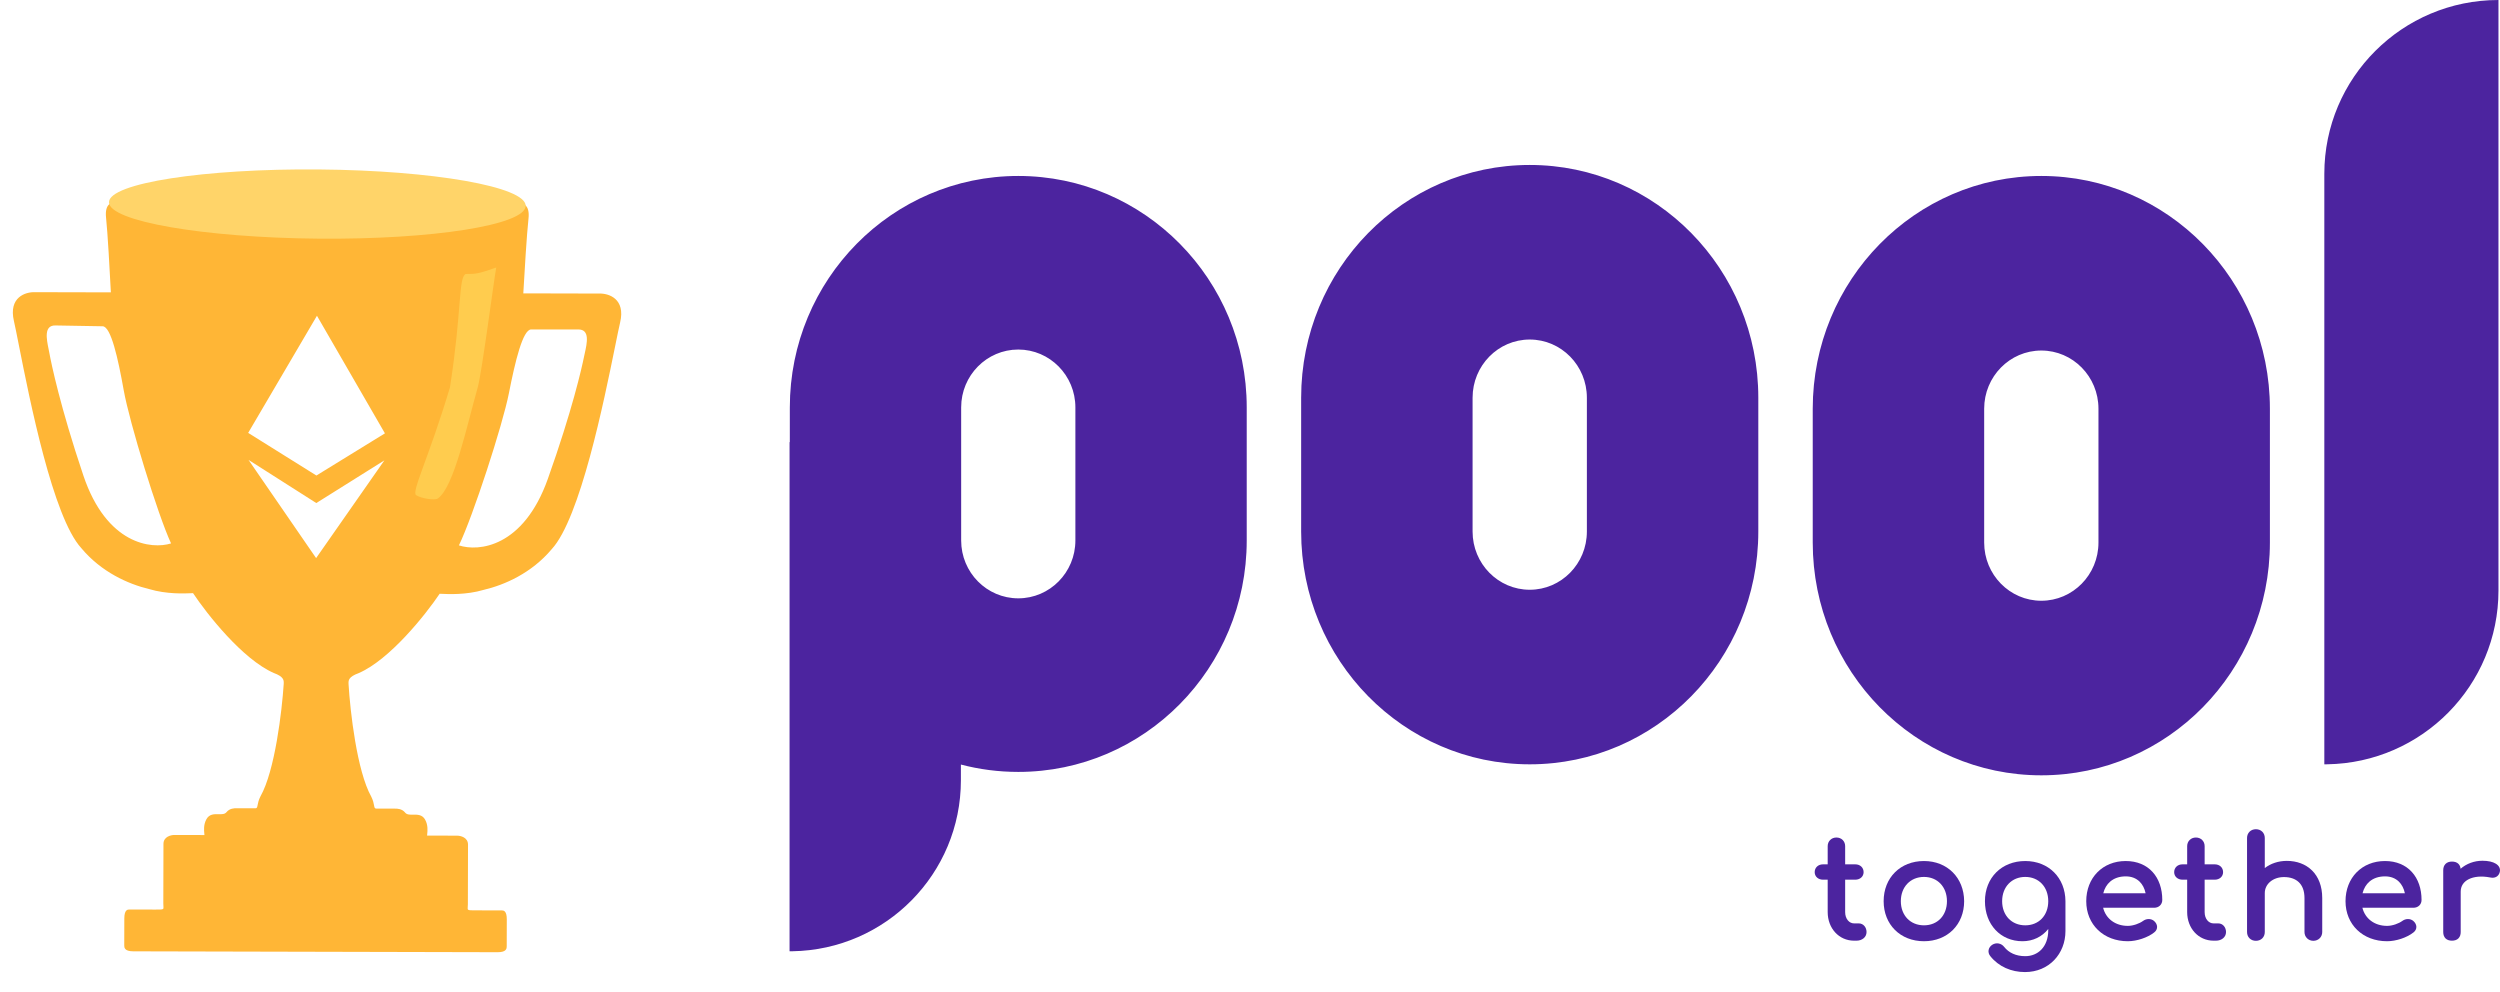 <svg width="716" height="284" viewBox="0 0 716 284" fill="none" xmlns="http://www.w3.org/2000/svg">
<g clip-path="url(#clip0_1175_15)">
<path fill-rule="evenodd" clip-rule="evenodd" d="M30.376 62.349C29.928 58.243 32.103 57.793 33.247 58.081C33.247 58.081 52.164 66.088 89.941 66.745C127.718 67.402 148.508 58.361 148.508 58.361C149.653 58.079 151.826 58.54 151.358 62.644C150.89 66.748 150.175 78.604 149.875 84.02L171.617 84.073C174.287 83.984 179.223 85.517 177.604 92.354C177.274 93.745 176.791 96.125 176.171 99.18C172.979 114.897 166.157 148.49 157.992 157.301C152.253 164.128 144.521 167.53 138.51 168.941C133.503 170.424 128.281 170.163 126.475 170.072C126.217 170.06 126.028 170.05 125.92 170.05C121.9 176.027 111.627 188.943 102.692 192.799C99.779 193.846 99.802 194.9 99.821 195.729C99.823 195.797 99.824 195.863 99.824 195.927C100.281 203.625 102.223 220.847 106.324 228.155C106.869 229.246 107.022 230.075 107.126 230.645C107.241 231.267 107.298 231.578 107.747 231.579L113.182 231.592C113.754 231.594 115.127 231.597 116.04 232.739C116.528 233.35 117.383 233.337 118.314 233.321C119.56 233.301 120.941 233.278 121.757 234.749C122.629 236.323 122.447 238.005 122.354 238.87C122.333 239.059 122.318 239.209 122.318 239.311L130.899 239.332C131.948 239.334 134.045 239.853 134.04 241.905L133.998 259.009C133.997 259.32 133.975 259.575 133.956 259.784C133.874 260.719 133.874 260.719 136.282 260.725L143.72 260.743C144.198 260.744 145.15 260.804 145.144 263.312L145.125 271.009C145.124 271.579 145.121 272.719 142.547 272.713L38.157 272.459C35.582 272.452 35.585 271.312 35.586 270.742L35.605 263.045C35.611 260.537 36.564 260.482 37.042 260.483L44.48 260.502C46.888 260.507 46.888 260.507 46.81 259.571C46.793 259.363 46.772 259.108 46.773 258.797L46.815 241.693C46.819 239.641 48.919 239.132 49.968 239.135L58.55 239.156C58.55 239.054 58.535 238.904 58.515 238.715C58.426 237.849 58.253 236.166 59.133 234.597C59.955 233.13 61.337 233.159 62.583 233.186C63.513 233.205 64.369 233.223 64.859 232.615C65.778 231.477 67.151 231.48 67.723 231.482L73.158 231.495C73.607 231.496 73.666 231.185 73.783 230.564C73.891 229.995 74.048 229.166 74.597 228.078C78.735 220.79 80.76 203.578 81.256 195.882C81.256 195.818 81.257 195.752 81.259 195.685V195.684C81.282 194.855 81.31 193.801 78.403 192.739C69.487 188.841 59.277 175.874 55.287 169.878C55.18 169.878 54.992 169.886 54.736 169.898H54.734H54.731H54.731C52.925 169.98 47.702 170.215 42.702 168.707C36.698 167.267 28.983 163.828 23.278 156.972C15.156 148.122 8.499 114.496 5.384 98.764C4.779 95.706 4.307 93.324 3.985 91.932C2.399 85.087 7.343 83.578 10.012 83.68L31.754 83.732C31.481 78.316 30.824 66.456 30.376 62.349ZM15.869 93.21C12.525 93.151 13.319 97.048 13.923 100.012C14.002 100.398 14.077 100.767 14.139 101.109C14.684 104.092 17.214 116.387 23.87 136.168C30.526 155.949 43.392 157.388 48.993 155.636C45.159 147.375 37.068 120.935 35.438 111.788C33.807 102.64 31.779 93.487 29.393 93.445L15.869 93.21ZM167.476 101.189C168.132 98.236 168.994 94.354 165.649 94.354H152.123C149.736 94.354 147.549 103.472 145.758 112.589C143.968 121.707 135.415 148.001 131.436 156.194C137.006 158.044 149.895 156.828 156.897 137.167C163.898 117.504 166.643 105.255 167.24 102.282C167.309 101.941 167.39 101.573 167.476 101.19V101.189ZM110.091 131.845L90.59 144.074L71.174 131.711L90.532 159.837V159.845L90.535 159.842L90.537 159.846V159.837L110.091 131.845ZM90.781 90.442V90.424L90.775 90.433L90.77 90.424V90.442L71.076 123.977L90.612 136.186V136.192L90.618 136.188L90.622 136.192V136.186L110.243 124.112L90.781 90.442Z" fill="#FFB636"/>
<path d="M150.553 58.958C150.505 64.431 123.929 68.637 91.193 68.352C58.457 68.067 31.163 63.386 31.211 57.913C31.259 52.44 58.631 48.248 91.367 48.532C124.102 48.817 150.601 53.484 150.553 58.958Z" fill="#FFD469"/>
<path d="M133.37 78.468C136.294 78.468 136.817 78.468 142.12 76.618C141.463 80.134 138.004 106.786 136.817 110.969C133.643 122.145 130.06 139.418 125.414 142.756C124.531 143.39 120.641 142.756 119.193 141.827C117.745 140.897 122.762 131.315 128.862 110.969C132.309 89.037 131.248 79.525 133.37 78.468Z" fill="#FFCC4E"/>
<path d="M291.634 50.395C327.769 50.395 357.061 80.071 357.061 116.679V154.792C357.061 191.4 327.769 221.076 291.634 221.076C285.958 221.076 280.451 220.344 275.2 218.967L275.2 223.467C275.2 250.247 253.668 272.008 226.941 272.44L226.13 272.447V126.622L226.205 126.62L226.207 116.679C226.207 80.071 255.5 50.395 291.634 50.395ZM584.633 50.395C620.789 50.395 650.099 80.24 650.099 117.058V155.389C650.099 192.206 620.789 222.052 584.633 222.052C548.477 222.052 519.167 192.206 519.167 155.389V117.058C519.167 80.24 548.477 50.395 584.633 50.395ZM438.115 47.245C474.27 47.245 503.58 77.091 503.58 113.908V152.239C503.58 189.056 474.27 218.902 438.115 218.902C401.959 218.902 372.649 189.056 372.649 152.239V113.908C372.649 77.091 401.959 47.245 438.115 47.245ZM715.562 0V169.116C715.562 196.337 693.677 218.456 666.511 218.895L665.686 218.902V49.786C665.686 22.29 688.017 0 715.562 0ZM584.633 100.392C575.594 100.392 568.267 107.854 568.267 117.058V155.389C568.267 164.593 575.594 172.055 584.633 172.055C593.672 172.055 601 164.593 601 155.389V117.058C601 107.854 593.672 100.392 584.633 100.392ZM291.634 100.108C282.601 100.108 275.277 107.527 275.277 116.679V154.792C275.277 163.944 282.601 171.363 291.634 171.363C300.668 171.363 307.991 163.944 307.991 154.792V116.679C307.991 107.527 300.668 100.108 291.634 100.108ZM438.115 97.242C429.076 97.242 421.748 104.704 421.748 113.908V152.239C421.748 161.444 429.076 168.905 438.115 168.905C447.154 168.905 454.481 161.444 454.481 152.239V113.908C454.481 104.704 447.154 97.242 438.115 97.242Z" fill="#4C249F"/>
<path d="M532.356 264.46H530.995C529.641 264.46 528.453 263.198 528.453 261.232V251.944H531.355C532.706 251.944 533.737 251.053 533.737 249.786C533.737 249.145 533.497 248.576 533.059 248.168C532.622 247.763 532.024 247.548 531.355 247.548H528.453V242.34C528.453 240.918 527.388 239.865 525.951 239.865C524.514 239.865 523.45 240.918 523.45 242.34V247.548H522.109C521.44 247.548 520.841 247.763 520.405 248.168C519.966 248.576 519.727 249.145 519.727 249.786C519.727 251.053 520.757 251.944 522.109 251.944H523.45V261.232C523.45 265.856 526.672 269.41 530.995 269.41H531.715C533.271 269.41 534.578 268.431 534.578 266.935C534.578 265.578 533.655 264.46 532.356 264.46Z" fill="#4C249F"/>
<path fill-rule="evenodd" clip-rule="evenodd" d="M562.531 258.102V258.1C562.49 251.379 557.711 246.598 551.023 246.598C547.66 246.598 544.766 247.781 542.713 249.828C540.66 251.875 539.476 254.757 539.476 258.102C539.476 261.429 540.661 264.301 542.714 266.343C544.766 268.385 547.66 269.568 551.023 269.568C554.368 269.568 557.252 268.384 559.3 266.343C561.347 264.301 562.531 261.429 562.531 258.102ZM551.023 251.152C552.975 251.152 554.611 251.873 555.763 253.085C556.916 254.3 557.608 256.035 557.608 258.102C557.608 260.17 556.916 261.895 555.764 263.099C554.613 264.301 552.977 265.013 551.023 265.013C549.071 265.013 547.422 264.301 546.262 263.097C545.1 261.893 544.399 260.168 544.399 258.102C544.399 253.994 547.163 251.152 551.023 251.152Z" fill="#4C249F"/>
<path fill-rule="evenodd" clip-rule="evenodd" d="M579.957 278.4C576.019 278.4 572.426 276.84 570.04 273.859C569.596 273.321 569.429 272.693 569.537 272.091C569.643 271.494 570.01 270.968 570.548 270.605L570.552 270.602C571.751 269.812 573.201 270.168 573.988 271.187C575.322 272.871 577.369 273.846 580.037 273.846C581.832 273.846 583.468 273.19 584.657 271.951C585.845 270.711 586.621 268.849 586.621 266.38V266.066C584.852 268.272 582.279 269.568 579.236 269.568C576.099 269.568 573.403 268.376 571.493 266.329C569.586 264.287 568.488 261.419 568.488 258.102C568.488 254.757 569.673 251.875 571.726 249.828C573.779 247.781 576.672 246.598 580.037 246.598C586.724 246.598 591.503 251.379 591.545 258.1V258.102V266.657C591.545 273.165 586.821 278.4 579.957 278.4ZM580.037 265.013C578.083 265.013 576.436 264.301 575.275 263.097C574.113 261.893 573.412 260.168 573.412 258.102C573.412 253.994 576.175 251.152 580.037 251.152C581.987 251.152 583.624 251.873 584.776 253.085C585.929 254.3 586.621 256.035 586.621 258.102C586.621 260.17 585.929 261.895 584.777 263.099C583.626 264.301 581.989 265.013 580.037 265.013Z" fill="#4C249F"/>
<path fill-rule="evenodd" clip-rule="evenodd" d="M616.893 263.74C616.013 263.023 614.716 263.052 613.753 263.765C612.753 264.498 610.936 265.172 609.41 265.172C605.78 265.172 603.1 263.066 602.336 259.984H616.935C617.588 259.984 618.177 259.767 618.606 259.362C619.037 258.955 619.276 258.386 619.276 257.746C619.276 254.523 618.317 251.732 616.506 249.742C614.69 247.745 612.057 246.598 608.809 246.598C605.522 246.598 602.687 247.784 600.675 249.832C598.664 251.879 597.501 254.76 597.501 258.102C597.501 261.435 598.73 264.309 600.85 266.349C602.969 268.388 605.95 269.568 609.41 269.568C611.954 269.568 615.067 268.547 616.964 267.046C617.513 266.625 617.811 266.046 617.79 265.418C617.77 264.799 617.443 264.213 616.903 263.749L616.893 263.74ZM608.809 250.993C610.49 250.993 611.812 251.554 612.772 252.485C613.624 253.313 614.216 254.457 614.5 255.826H602.379C602.722 254.455 603.396 253.316 604.354 252.491C605.443 251.554 606.933 250.993 608.809 250.993Z" fill="#4C249F"/>
<path d="M635.312 264.46H633.951C632.598 264.46 631.409 263.198 631.409 261.232V251.944H634.311C635.662 251.944 636.693 251.053 636.693 249.786C636.693 249.145 636.453 248.576 636.015 248.168C635.578 247.763 634.979 247.548 634.311 247.548H631.409V242.34C631.409 240.918 630.345 239.865 628.907 239.865C627.47 239.865 626.405 240.918 626.405 242.34V247.548H625.064C624.396 247.548 623.797 247.763 623.361 248.168C622.922 248.576 622.683 249.145 622.683 249.786C622.683 251.053 623.714 251.944 625.064 251.944H626.405V261.232C626.405 265.856 629.628 269.41 633.951 269.41H634.671C636.226 269.41 637.533 268.431 637.533 266.935C637.533 265.578 636.611 264.46 635.312 264.46Z" fill="#4C249F"/>
<path d="M654.94 246.558C652.523 246.558 650.332 247.306 648.635 248.611V240.003C648.635 239.291 648.381 238.655 647.919 238.198C647.456 237.74 646.814 237.488 646.093 237.488C645.373 237.488 644.731 237.74 644.268 238.198C643.806 238.655 643.552 239.291 643.552 240.003V266.935C643.552 267.647 643.806 268.282 644.268 268.74C644.731 269.198 645.373 269.449 646.093 269.449C646.814 269.449 647.456 269.198 647.919 268.74C648.381 268.282 648.635 267.647 648.635 266.935V255.766C648.635 253.22 650.934 251.192 654.139 251.192C655.87 251.192 657.325 251.671 658.344 252.625C659.357 253.575 660.004 255.055 660.004 257.192V266.935C660.004 268.356 661.108 269.449 662.545 269.449C663.982 269.449 665.087 268.356 665.087 266.935V257.192C665.087 253.799 664.011 251.129 662.174 249.308C660.339 247.486 657.792 246.558 654.94 246.558Z" fill="#4C249F"/>
<path fill-rule="evenodd" clip-rule="evenodd" d="M691.19 259.984H676.592C677.356 263.066 680.035 265.172 683.665 265.172C685.192 265.172 687.009 264.498 688.01 263.765C688.971 263.052 690.269 263.023 691.149 263.74L691.158 263.749C691.698 264.213 692.025 264.799 692.046 265.418C692.067 266.046 691.769 266.625 691.22 267.046C689.322 268.547 686.21 269.568 683.665 269.568C680.206 269.568 677.224 268.388 675.105 266.349C672.986 264.309 671.757 261.435 671.757 258.102C671.757 254.76 672.919 251.879 674.93 249.832C676.943 247.784 679.777 246.598 683.065 246.598C686.312 246.598 688.946 247.745 690.762 249.742C692.572 251.732 693.532 254.523 693.532 257.746C693.532 258.386 693.293 258.955 692.861 259.362C692.433 259.767 691.843 259.984 691.19 259.984ZM683.065 250.993C684.745 250.993 686.067 251.554 687.027 252.485C687.879 253.313 688.471 254.457 688.756 255.826H676.635C676.977 254.455 677.651 253.316 678.61 252.491C679.698 251.554 681.189 250.993 683.065 250.993Z" fill="#4C249F"/>
<path d="M710.967 246.518C708.582 246.518 706.372 247.38 704.717 248.811C704.655 248.253 704.46 247.767 704.092 247.401C703.633 246.945 702.98 246.756 702.243 246.756C701.506 246.756 700.866 246.961 700.408 247.416C699.949 247.87 699.74 248.506 699.74 249.231V266.935C699.74 267.675 699.949 268.315 700.408 268.768C700.873 269.219 701.52 269.41 702.243 269.41C702.994 269.41 703.64 269.206 704.092 268.748C704.551 268.29 704.745 267.652 704.745 266.935V255.37C704.745 253.755 705.586 252.528 707.053 251.797C708.534 251.054 710.661 250.821 713.143 251.3C713.734 251.433 714.338 251.424 714.86 251.17C715.395 250.907 715.77 250.418 715.937 249.747C716.055 249.283 716.007 248.821 715.805 248.401C715.597 247.987 715.256 247.64 714.811 247.366C713.935 246.822 712.621 246.518 710.967 246.518Z" fill="#4C249F"/>
</g>
<defs>
<clipPath id="clip0_1175_15">
<rect width="716" height="284" fill="white"/>
</clipPath>
</defs>
</svg>
